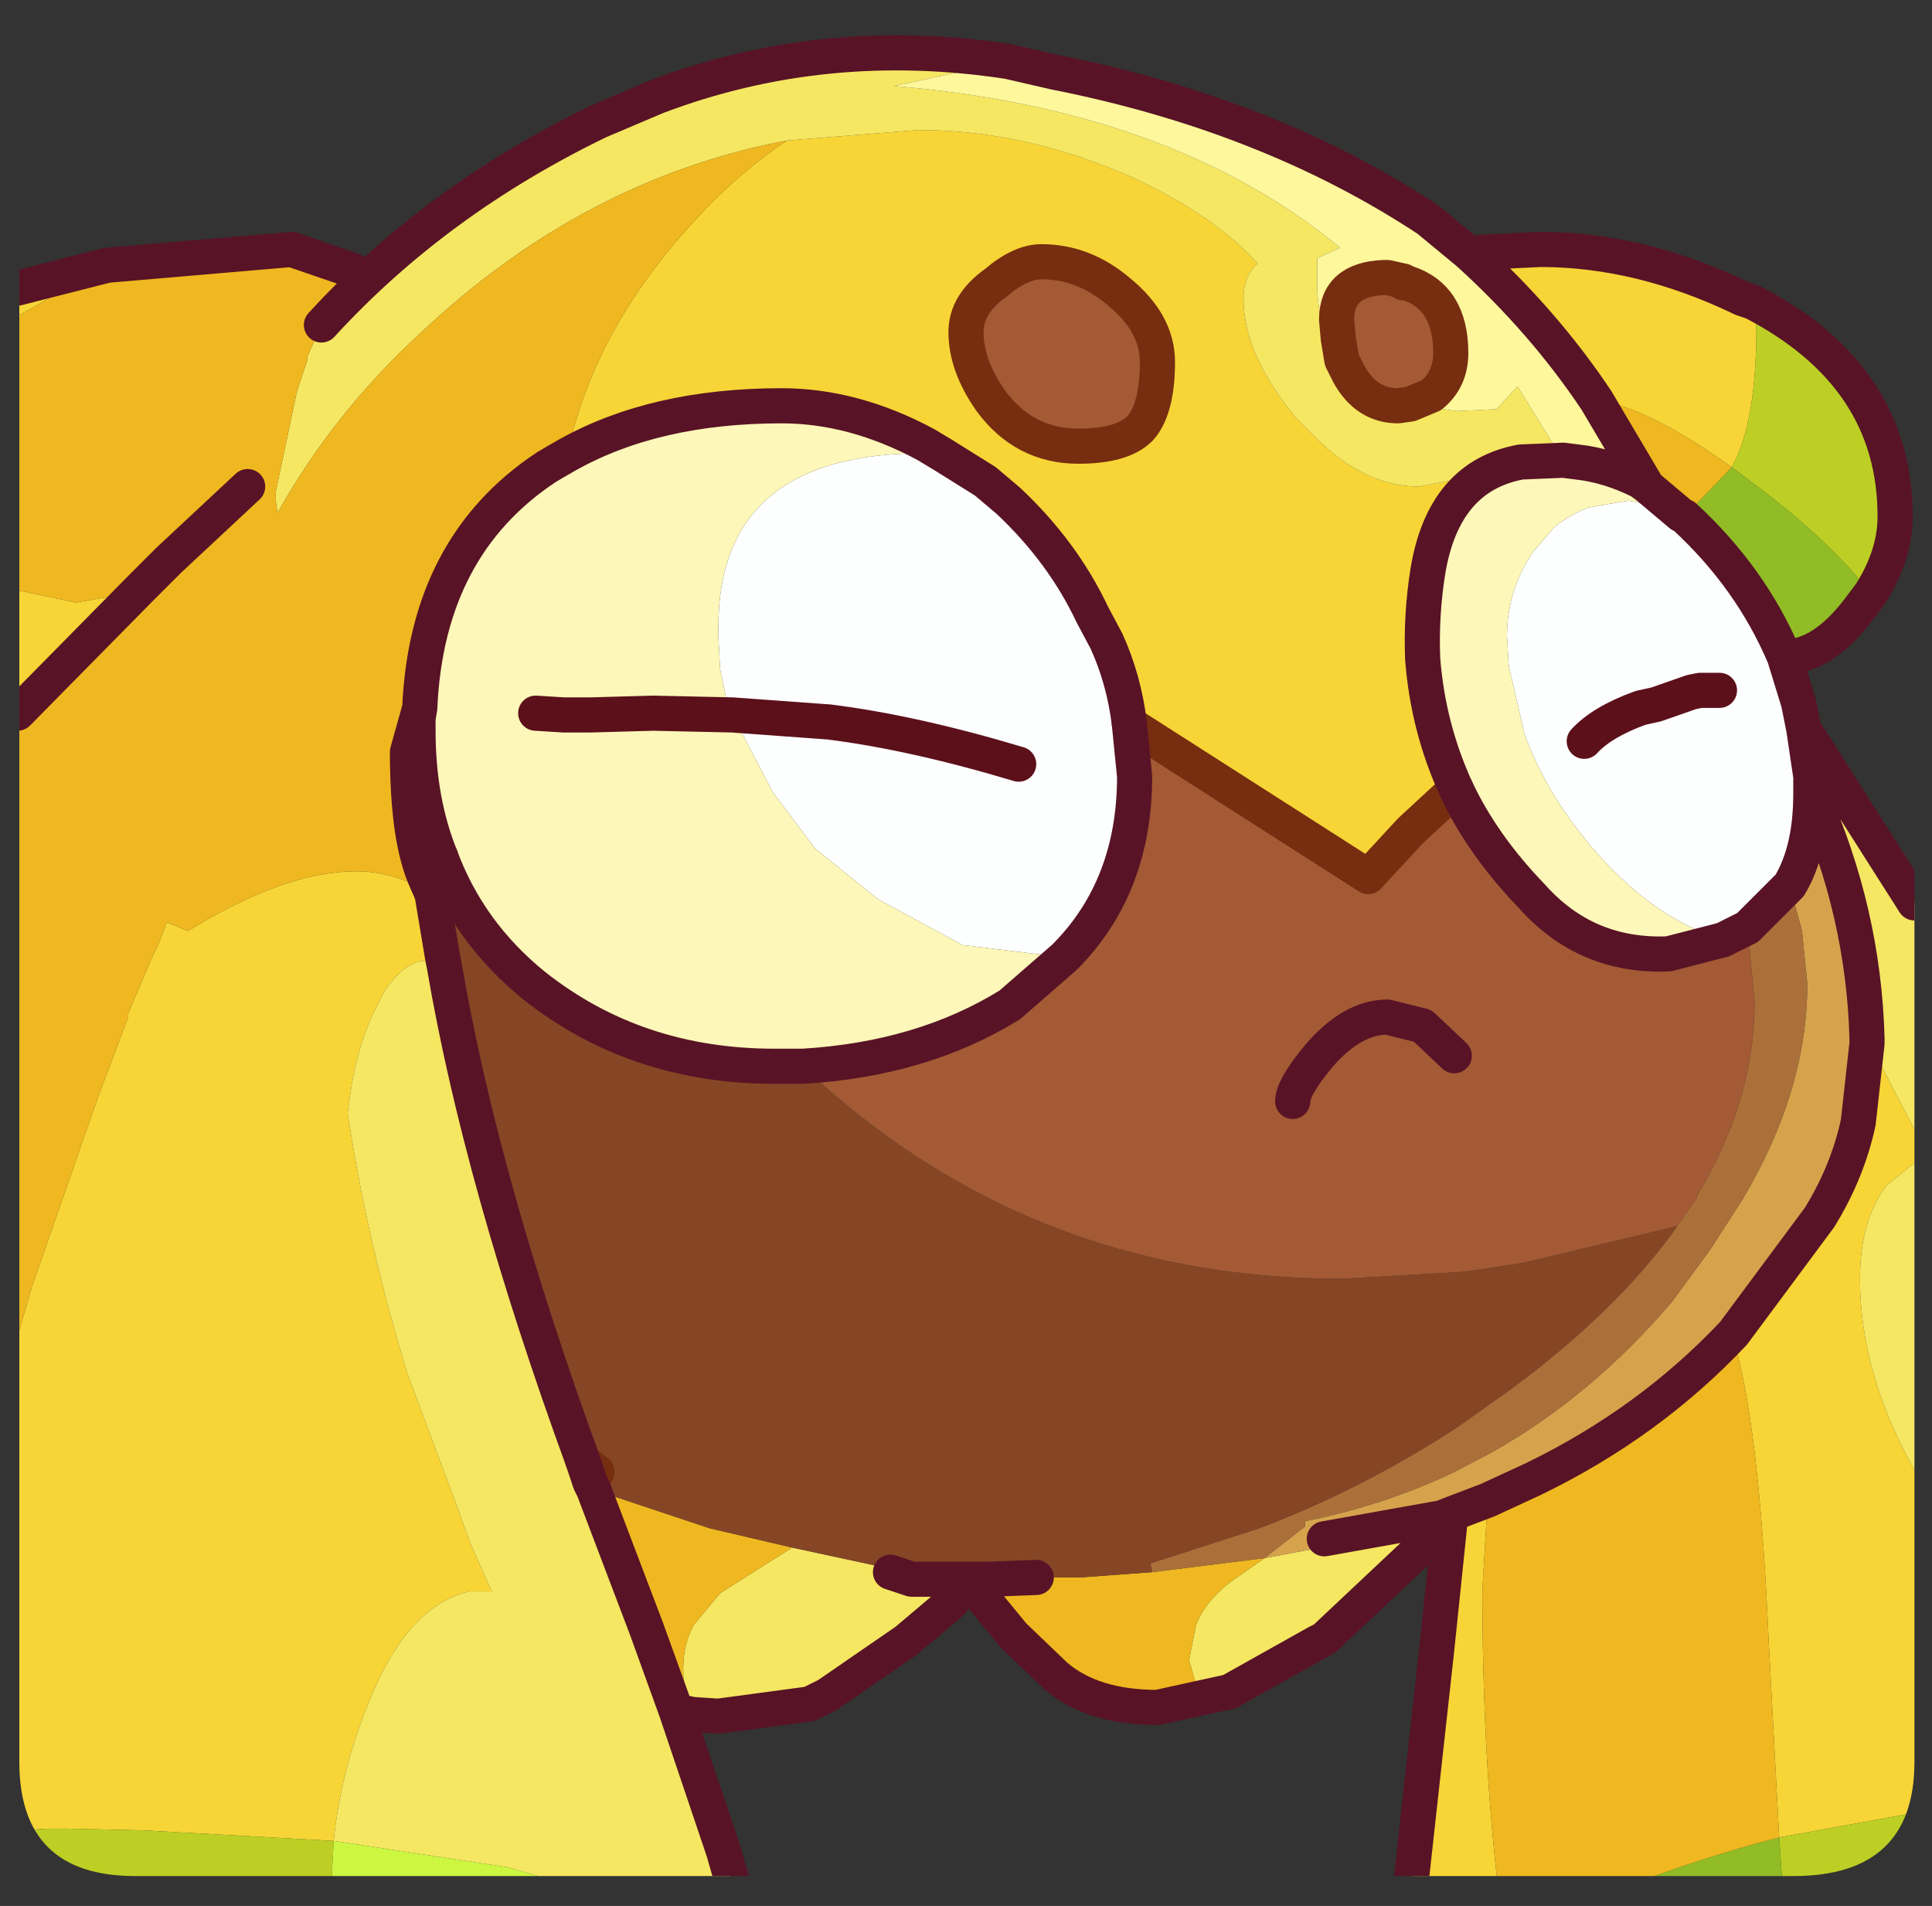 <?xml version="1.0" encoding="UTF-8" standalone="no"?>
<svg xmlns:ffdec="https://www.free-decompiler.com/flash" xmlns:xlink="http://www.w3.org/1999/xlink" ffdec:objectType="frame" height="54.25px" width="55.0px" xmlns="http://www.w3.org/2000/svg">
  <rect width="100%" height="100%" fill="#333333" stroke="none"/>
  <g transform="matrix(1.0, 0.0, 0.0, 1.0, 0.55, 0.0)">
    <clipPath id="clipPath0" transform="matrix(1.0, 0.0, 0.0, 1.0, 0.0, 0.0)">
      <path d="M50.5 0.0 Q53.95 0.0 53.95 3.3 L53.95 50.15 Q53.95 53.4 50.5 53.4 L3.3 53.4 Q0.0 53.4 0.0 50.15 L0.0 3.3 Q0.0 0.0 3.3 0.0 L50.5 0.0" fill="#000000" fill-rule="evenodd" stroke="none"/>
    </clipPath>
    <g clip-path="url(#clipPath0)">
      <use ffdec:characterId="2" height="53.25" transform="matrix(1.0, 0.0, 0.0, 1.0, -0.55, 1.0)" width="55.0" xlink:href="#shape1"/>
    </g>
    <use ffdec:characterId="3" height="53.4" transform="matrix(1.0, 0.0, 0.0, 1.0, 0.0, 0.0)" width="53.95" xlink:href="#shape2"/>
  </g>
  <defs>
    <g id="shape1" transform="matrix(1.0, 0.0, 0.0, 1.0, 0.55, -1.0)">
      <path d="M41.25 7.2 L43.3 7.1 Q46.15 7.1 49.05 8.5 L49.35 8.6 49.45 9.35 Q49.45 11.95 48.8 13.2 L48.75 13.3 Q46.3 11.55 44.9 11.4 43.4 9.15 41.25 7.2 M53.95 32.15 L53.95 33.1 53.15 33.75 Q52.4 34.75 52.4 36.4 52.4 39.05 53.9 41.75 L53.95 41.85 53.95 51.6 50.1 52.3 49.8 46.7 Q49.55 40.95 48.9 38.5 L48.8 37.95 51.25 34.65 Q52.05 33.35 52.35 31.95 L52.6 29.7 52.6 29.55 53.95 32.15 M42.1 53.75 L39.6 53.75 40.35 46.95 40.75 43.1 41.8 42.7 41.65 45.25 Q41.65 49.95 42.1 53.75 M-0.05 52.1 L-0.05 38.05 0.35 36.65 2.25 31.2 3.1 28.95 3.1 28.85 3.8 27.2 3.95 26.9 4.2 26.25 4.8 26.5 Q7.55 24.8 9.6 24.8 10.55 24.8 11.5 25.3 L11.55 25.35 11.75 25.45 12.05 27.25 11.55 27.35 Q11.0 27.35 10.4 28.2 L10.2 28.6 Q9.55 29.8 9.35 31.7 9.9 35.35 11.05 39.1 L12.45 42.85 12.85 43.95 13.45 45.3 12.8 45.3 Q11.05 45.7 9.95 48.45 9.15 50.4 8.95 52.4 L3.55 52.1 1.35 52.05 0.85 52.05 -0.05 52.1 M-0.05 20.3 L-0.05 16.8 1.6 17.15 2.8 16.95 3.4 16.8 -0.05 20.3 M-0.05 9.0 L-0.05 8.2 2.5 7.55 -0.05 9.0 M21.85 4.0 L25.6 3.7 Q28.7 3.7 31.8 5.1 34.1 6.2 35.25 7.5 34.85 7.85 34.85 8.5 34.85 10.1 36.35 11.9 L36.9 12.45 Q38.3 13.85 39.85 13.85 L41.4 13.55 41.6 13.5 42.6 12.75 42.75 13.15 Q40.55 13.55 40.1 16.25 39.9 17.5 39.95 18.75 40.1 20.7 40.9 22.45 L39.6 23.65 38.4 24.95 31.6 20.6 Q31.45 19.35 30.95 18.25 L30.55 17.5 Q29.7 15.7 28.15 14.25 L27.5 13.7 26.3 12.95 25.8 12.65 Q23.75 11.55 21.7 11.55 18.1 11.55 15.6 12.95 16.35 9.35 19.3 6.2 20.5 4.9 21.85 4.0 M31.9 12.2 Q32.4 11.65 32.4 10.3 32.4 9.2 31.3 8.3 30.3 7.45 29.1 7.45 28.5 7.45 27.8 8.05 26.95 8.65 26.95 9.45 26.95 10.4 27.65 11.4 28.6 12.7 30.15 12.7 31.4 12.7 31.9 12.2 M39.4 8.0 L39.5 8.05 39.4 8.05 39.4 8.0" fill="#f8d636" fill-rule="evenodd" stroke="none"/>
      <path d="M48.75 13.3 L48.8 13.2 Q49.45 11.95 49.45 9.35 L49.35 8.6 Q53.4 10.7 53.4 14.7 53.4 15.8 52.7 16.9 51.65 15.5 49.55 13.9 L48.75 13.3 M53.95 51.6 L53.95 53.75 50.2 53.75 50.1 52.3 53.95 51.6 M8.95 53.75 L-0.05 53.75 -0.05 52.1 0.85 52.05 1.35 52.05 3.55 52.1 8.95 52.4 8.9 53.3 8.95 53.75" fill="#bed024" fill-rule="evenodd" stroke="none"/>
      <path d="M50.8 20.75 L53.95 25.7 53.95 32.15 52.6 29.55 Q52.5 25.95 51.0 22.6 L51.0 22.1 50.8 20.75 M53.95 33.1 L53.95 41.85 53.9 41.75 Q52.4 39.05 52.4 36.4 52.4 34.75 53.15 33.75 L53.95 33.1 M40.5 43.2 L40.55 43.45 37.2 46.6 37.05 46.7 36.95 46.75 34.45 48.15 33.5 47.95 33.3 47.25 33.5 46.25 Q33.75 45.6 34.45 45.05 L35.45 44.35 37.05 44.05 37.15 43.8 40.5 43.2 M26.55 44.95 L26.55 45.6 25.25 46.7 23.0 48.25 22.5 48.5 19.9 48.85 19.15 48.8 Q18.9 48.35 18.9 47.5 18.9 46.8 19.2 46.25 L19.95 45.35 22.0 44.05 24.55 44.6 24.8 44.75 25.4 44.95 26.55 44.95 M18.7 48.7 L20.05 52.7 20.35 53.75 16.0 53.75 13.9 53.15 8.95 52.4 Q9.15 50.4 9.95 48.45 11.05 45.7 12.8 45.3 L13.45 45.3 12.85 43.95 12.45 42.85 11.05 39.1 Q9.9 35.35 9.35 31.7 9.55 29.8 10.2 28.6 L10.4 28.2 Q11.0 27.35 11.55 27.35 L12.05 27.25 12.1 27.5 Q13.15 33.65 16.05 41.6 L16.25 42.2 16.35 42.4 16.9 43.85 17.85 46.35 18.7 48.7 M8.6 9.25 Q11.85 5.7 16.5 3.45 L18.15 2.75 Q22.9 0.95 28.15 1.75 L24.9 2.45 Q32.8 3.1 37.6 7.05 L36.95 7.35 36.95 8.15 Q36.95 9.15 37.45 9.95 L37.65 10.25 37.85 10.65 Q38.35 11.55 39.25 11.55 L39.6 11.5 40.9 11.7 42.0 11.65 42.05 11.65 42.65 11.0 43.3 12.05 43.8 12.85 43.95 13.1 42.75 13.15 42.6 12.75 41.6 13.5 41.4 13.55 39.85 13.85 Q38.3 13.85 36.9 12.45 L36.35 11.9 Q34.85 10.1 34.85 8.5 34.85 7.85 35.25 7.5 34.1 6.2 31.8 5.1 28.7 3.7 25.6 3.7 L21.85 4.0 Q16.05 5.1 11.4 9.5 8.95 11.75 7.35 14.6 L7.3 14.25 7.3 14.0 7.9 11.15 8.2 10.25 8.2 10.15 8.6 9.25" fill="#f6e862" fill-rule="evenodd" stroke="none"/>
      <path d="M52.7 16.9 L52.4 17.3 Q51.35 18.7 50.25 18.7 49.3 16.45 47.4 14.7 L48.75 13.3 49.55 13.9 Q51.65 15.5 52.7 16.9 M50.2 53.75 L45.6 53.75 Q47.95 52.85 50.1 52.3 L50.2 53.75" fill="#92bd25" fill-rule="evenodd" stroke="none"/>
      <path d="M44.9 11.4 Q46.3 11.55 48.75 13.3 L47.4 14.7 47.3 14.65 46.35 13.85 44.9 11.4 M45.6 53.75 L42.1 53.75 Q41.65 49.95 41.65 45.25 L41.8 42.7 43.1 42.1 Q46.4 40.5 48.8 37.95 L48.9 38.5 Q49.55 40.95 49.8 46.7 L50.1 52.3 Q47.95 52.85 45.6 53.75 M34.45 48.15 L32.4 48.6 Q30.55 48.6 29.5 47.7 L28.3 46.55 27.15 45.15 27.15 44.95 27.65 44.95 28.95 44.9 30.2 44.9 32.25 44.75 35.45 44.35 34.45 45.05 Q33.75 45.6 33.5 46.25 L33.3 47.25 33.5 47.95 34.45 48.15 M19.15 48.8 L18.7 48.7 17.85 46.35 16.9 43.85 16.35 42.4 19.65 43.5 22.0 44.05 19.95 45.35 19.2 46.25 Q18.9 46.8 18.9 47.5 18.9 48.35 19.15 48.8 M-0.05 38.05 L-0.05 20.3 3.4 16.8 2.8 16.95 1.6 17.15 -0.05 16.8 -0.05 9.0 2.5 7.55 7.75 7.1 9.5 7.7 9.35 8.15 Q8.95 8.45 8.6 9.25 L8.2 10.15 8.2 10.25 7.9 11.15 7.3 14.0 7.3 14.25 7.35 14.6 Q8.95 11.75 11.4 9.5 16.05 5.1 21.85 4.0 20.5 4.9 19.3 6.2 16.35 9.35 15.6 12.95 15.25 13.15 15.0 13.3 11.6 15.55 11.4 20.15 L11.35 20.45 11.35 20.8 Q11.35 22.8 12.0 24.4 L11.6 25.1 11.75 25.45 11.55 25.35 11.5 25.3 Q10.55 24.8 9.6 24.8 7.55 24.8 4.8 26.5 L4.2 26.25 3.95 26.9 3.8 27.2 3.1 28.85 3.1 28.95 2.25 31.2 0.35 36.65 -0.05 38.05 M3.4 16.8 L3.75 16.45 4.25 15.95 6.5 13.85 4.25 15.95 3.75 16.45 3.4 16.8 M11.6 25.1 Q11.05 23.95 11.05 21.4 L11.4 20.15 11.05 21.4 Q11.05 23.95 11.6 25.1 M16.05 41.6 L16.45 41.9 16.35 42.1 16.25 42.2 16.05 41.6" fill="#f0b920" fill-rule="evenodd" stroke="none"/>
      <path d="M16.0 53.75 L8.95 53.75 8.9 53.3 8.95 52.4 13.9 53.15 16.0 53.75" fill="#cef741" fill-rule="evenodd" stroke="none"/>
      <path d="M40.75 43.1 L40.5 43.2 37.15 43.8 37.05 44.05 35.45 44.35 36.6 43.45 36.6 43.3 Q38.85 42.85 40.85 41.9 L41.9 41.35 Q44.75 39.75 47.05 37.05 L48.15 35.55 49.05 34.15 Q50.9 31.05 50.9 28.0 L50.75 26.5 50.4 25.2 Q51.0 24.2 51.0 22.6 52.5 25.95 52.6 29.55 L52.6 29.7 52.35 31.95 Q52.05 33.35 51.25 34.65 L48.8 37.95 Q46.4 40.5 43.1 42.1 L41.8 42.7 40.75 43.1" fill="#d7a44d" fill-rule="evenodd" stroke="none"/>
      <path d="M49.2 26.4 L50.4 25.2 50.75 26.5 50.9 28.0 Q50.9 31.05 49.05 34.15 L48.15 35.55 47.05 37.05 Q44.75 39.75 41.9 41.35 L40.85 41.9 Q38.85 42.85 36.6 43.3 L36.6 43.45 35.45 44.35 32.25 44.75 32.2 44.5 35.3 43.5 Q38.2 42.4 40.9 40.65 L42.45 39.55 Q45.5 37.3 47.2 34.9 L47.75 34.1 47.75 34.05 Q49.4 31.35 49.4 28.5 L49.2 26.4" fill="#ac7039" fill-rule="evenodd" stroke="none"/>
      <path d="M41.25 7.2 Q43.4 9.15 44.9 11.4 L46.35 13.85 46.15 13.7 Q45.25 13.25 44.35 13.15 L43.95 13.1 43.8 12.85 43.3 12.05 42.65 11.0 42.05 11.65 42.0 11.65 40.9 11.7 39.6 11.5 40.2 11.25 Q40.75 10.8 40.75 10.05 40.75 8.45 39.5 8.05 L39.4 8.0 38.95 7.9 38.85 7.9 Q37.5 7.95 37.5 9.1 L37.55 9.65 37.65 10.25 37.45 9.95 Q36.95 9.15 36.95 8.15 L36.95 7.35 37.6 7.05 Q32.8 3.1 24.9 2.45 L28.15 1.75 29.45 2.05 Q35.55 3.25 40.1 6.25 L41.25 7.2" fill="#fff89c" fill-rule="evenodd" stroke="none"/>
      <path d="M39.6 11.5 L39.25 11.55 Q38.35 11.55 37.85 10.65 L37.65 10.25 37.55 9.65 37.5 9.1 Q37.5 7.95 38.85 7.9 L38.95 7.9 39.4 8.0 39.4 8.05 39.5 8.05 Q40.75 8.45 40.75 10.05 40.75 10.8 40.2 11.25 L39.6 11.5 M48.5 26.75 L49.2 26.4 49.4 28.5 Q49.4 31.35 47.75 34.05 L47.75 34.1 47.2 34.9 42.8 35.95 41.15 36.2 37.65 36.4 Q28.7 36.4 22.3 30.35 25.7 30.15 28.2 28.6 L29.75 27.25 Q31.75 25.25 31.75 22.1 L31.6 20.6 38.4 24.95 39.6 23.65 40.9 22.45 Q41.65 24.05 43.05 25.5 44.6 27.25 46.95 27.15 L48.5 26.75 M31.9 12.2 Q31.4 12.7 30.15 12.7 28.6 12.7 27.65 11.4 26.95 10.4 26.95 9.45 26.95 8.65 27.8 8.05 28.5 7.45 29.1 7.45 30.3 7.45 31.3 8.3 32.4 9.2 32.4 10.3 32.4 11.65 31.9 12.2 M36.25 31.35 Q36.25 30.95 37.0 30.05 37.95 28.95 38.95 28.95 L39.95 29.2 40.85 30.05 39.95 29.2 38.95 28.95 Q37.95 28.95 37.0 30.05 36.25 30.95 36.25 31.35" fill="#a45a35" fill-rule="evenodd" stroke="none"/>
      <path d="M26.95 44.95 L26.55 44.95 25.4 44.95 24.8 44.75 24.55 44.6 22.0 44.05 19.65 43.5 16.35 42.4 16.25 42.2 16.35 42.1 16.45 41.9 16.05 41.6 Q13.15 33.65 12.1 27.5 L12.05 27.25 11.75 25.45 11.6 25.1 12.0 24.4 Q12.8 26.55 14.65 28.05 17.55 30.35 21.5 30.35 L22.3 30.35 Q28.7 36.4 37.65 36.4 L41.15 36.2 42.8 35.95 47.2 34.9 Q45.5 37.3 42.45 39.55 L40.9 40.65 Q38.2 42.4 35.3 43.5 L32.2 44.5 32.25 44.75 30.2 44.9 28.95 44.9 27.65 44.95 27.15 44.95 26.95 44.95" fill="#874625" fill-rule="evenodd" stroke="none"/>
      <path d="M50.25 18.7 L50.65 20.0 50.8 20.75 51.0 22.1 51.0 22.6 Q51.0 24.2 50.4 25.2 L49.2 26.4 48.5 26.75 Q46.5 26.15 44.75 24.1 43.45 22.55 42.85 20.9 L42.4 18.95 42.35 18.1 Q42.35 16.8 43.1 15.7 L43.7 15.0 Q44.15 14.65 44.65 14.45 L45.8 14.25 46.65 14.4 47.3 14.65 47.4 14.7 Q49.3 16.45 50.25 18.7 M44.55 21.1 Q45.05 20.55 46.15 20.15 L46.6 20.05 47.6 19.7 47.85 19.65 48.4 19.65 47.85 19.65 47.6 19.7 46.6 20.05 46.15 20.15 Q45.05 20.55 44.55 21.1 M31.6 20.6 L31.75 22.1 Q31.75 25.25 29.75 27.25 L26.85 26.9 24.45 25.6 22.65 24.15 21.45 22.55 20.3 20.35 23.05 20.55 Q25.45 20.85 28.45 21.75 25.45 20.85 23.05 20.55 L20.3 20.35 20.15 20.0 19.95 19.05 19.9 18.1 19.9 17.85 Q19.9 12.9 25.75 12.9 L25.8 12.65 26.3 12.95 27.5 13.7 28.15 14.25 Q29.7 15.7 30.55 17.5 L30.95 18.25 Q31.45 19.35 31.6 20.6" fill="#feffff" fill-rule="evenodd" stroke="none"/>
      <path d="M43.95 13.1 L44.35 13.15 Q45.25 13.25 46.15 13.7 L46.35 13.85 47.3 14.65 46.65 14.4 45.8 14.25 44.65 14.45 Q44.15 14.65 43.7 15.0 L43.1 15.7 Q42.35 16.8 42.35 18.1 L42.4 18.95 42.85 20.9 Q43.45 22.55 44.75 24.1 46.5 26.15 48.5 26.75 L46.95 27.15 Q44.6 27.25 43.05 25.5 41.65 24.05 40.9 22.45 40.1 20.7 39.95 18.75 39.9 17.5 40.1 16.25 40.55 13.55 42.75 13.15 L43.95 13.1 M29.75 27.25 L28.2 28.6 Q25.7 30.15 22.3 30.35 L21.5 30.35 Q17.55 30.35 14.65 28.05 12.8 26.55 12.0 24.4 11.35 22.8 11.35 20.8 L11.35 20.45 11.4 20.15 Q11.6 15.55 15.0 13.3 15.25 13.15 15.6 12.95 18.1 11.55 21.7 11.55 23.75 11.55 25.8 12.65 L25.75 12.9 Q19.9 12.9 19.9 17.85 L19.9 18.1 19.95 19.05 20.15 20.0 20.3 20.35 21.45 22.55 22.65 24.15 24.45 25.6 26.85 26.9 29.75 27.25 M14.7 20.3 L15.5 20.35 16.0 20.35 16.25 20.35 18.05 20.3 20.3 20.35 18.05 20.3 16.25 20.35 16.0 20.35 15.5 20.35 14.7 20.3" fill="#fef8ba" fill-rule="evenodd" stroke="none"/>
      <path d="M39.6 11.5 L39.25 11.55 Q38.35 11.55 37.85 10.65 L37.65 10.25 37.55 9.65 37.5 9.1 Q37.5 7.95 38.85 7.9 L38.95 7.9 39.4 8.0 39.5 8.05 Q40.75 8.45 40.75 10.05 40.75 10.8 40.2 11.25 L39.6 11.5 M40.9 22.45 L39.6 23.65 38.4 24.95 31.6 20.6 M31.9 12.2 Q31.4 12.7 30.15 12.7 28.6 12.7 27.65 11.4 26.95 10.4 26.95 9.45 26.95 8.65 27.8 8.05 28.5 7.45 29.1 7.45 30.3 7.45 31.3 8.3 32.4 9.2 32.4 10.3 32.4 11.65 31.9 12.2 M39.5 8.05 L39.4 8.05 39.4 8.0 M11.6 25.1 L12.0 24.4 M16.45 41.9 L16.05 41.6" fill="none" stroke="#772d10" stroke-linecap="round" stroke-linejoin="round" stroke-width="1.0"/>
      <path d="M49.35 8.6 L49.05 8.5 Q46.15 7.1 43.3 7.1 L41.25 7.2 Q43.4 9.15 44.9 11.4 L46.35 13.85 47.3 14.65 47.4 14.7 Q49.3 16.45 50.25 18.7 L50.65 20.0 50.8 20.75 53.95 25.7 M49.35 8.6 Q53.4 10.7 53.4 14.7 53.4 15.8 52.7 16.9 L52.4 17.3 Q51.35 18.7 50.25 18.7 M39.6 53.75 L40.35 46.95 40.75 43.1 40.5 43.2 37.15 43.8 M40.55 43.45 L37.2 46.6 M37.05 46.7 L36.95 46.75 34.45 48.15 32.4 48.6 Q30.55 48.6 29.5 47.7 L28.3 46.55 27.15 45.15 26.95 44.95 26.55 44.95 25.4 44.95 24.8 44.75 M26.55 45.6 L25.25 46.7 23.0 48.25 22.5 48.5 19.9 48.85 19.15 48.8 18.7 48.7 20.05 52.7 20.35 53.75 M-0.05 8.2 L2.5 7.55 7.75 7.1 9.5 7.7 M8.6 9.25 Q11.85 5.7 16.5 3.45 L18.15 2.75 Q22.9 0.95 28.15 1.75 L29.45 2.05 Q35.55 3.25 40.1 6.25 L41.25 7.2 M43.95 13.1 L44.35 13.15 Q45.25 13.25 46.15 13.7 L46.35 13.85 M48.5 26.75 L49.2 26.4 50.4 25.2 Q51.0 24.2 51.0 22.6 L51.0 22.1 50.8 20.75 M42.75 13.15 L43.95 13.1 M52.6 29.55 L52.6 29.7 52.35 31.95 Q52.05 33.35 51.25 34.65 L48.8 37.95 Q46.4 40.5 43.1 42.1 L41.8 42.7 40.75 43.1 M52.6 29.55 Q52.5 25.95 51.0 22.6 M48.5 26.75 L46.95 27.15 Q44.6 27.25 43.05 25.5 41.65 24.05 40.9 22.45 40.1 20.7 39.95 18.75 39.9 17.5 40.1 16.25 40.55 13.55 42.75 13.15 M31.6 20.6 L31.75 22.1 Q31.75 25.25 29.75 27.25 L28.2 28.6 Q25.7 30.15 22.3 30.35 L21.5 30.35 Q17.55 30.35 14.65 28.05 12.8 26.55 12.0 24.4 11.35 22.8 11.35 20.8 L11.35 20.45 11.4 20.15 11.05 21.4 Q11.05 23.95 11.6 25.1 L11.75 25.45 12.05 27.25 12.1 27.5 Q13.15 33.65 16.05 41.6 L16.25 42.2 16.35 42.4 16.9 43.85 17.85 46.35 18.7 48.7 M25.8 12.65 L26.3 12.95 27.5 13.7 28.15 14.25 Q29.7 15.7 30.55 17.5 L30.95 18.25 Q31.45 19.35 31.6 20.6 M15.6 12.95 Q18.1 11.55 21.7 11.55 23.75 11.55 25.8 12.65 M15.6 12.95 Q15.25 13.15 15.0 13.3 11.6 15.55 11.4 20.15 M6.5 13.85 L4.25 15.95 3.75 16.45 3.4 16.8 -0.05 20.3 M40.85 30.05 L39.95 29.2 38.95 28.95 Q37.95 28.95 37.0 30.05 36.25 30.95 36.25 31.35 M28.95 44.9 L27.65 44.95 27.15 44.95 26.95 44.95" fill="none" stroke="#581326" stroke-linecap="round" stroke-linejoin="round" stroke-width="1.0"/>
      <path d="M48.4 19.65 L47.85 19.65 47.6 19.7 46.6 20.05 46.15 20.15 Q45.05 20.55 44.55 21.1 M20.3 20.35 L18.05 20.3 16.25 20.35 16.0 20.35 15.5 20.35 14.7 20.3 M20.3 20.35 L23.05 20.55 Q25.45 20.85 28.45 21.75" fill="none" stroke="#5c101a" stroke-linecap="round" stroke-linejoin="round" stroke-width="1.0"/>
    </g>
    <g id="shape2" transform="matrix(1.0, 0.0, 0.0, 1.0, 0.0, 0.0)">
      <path d="M50.5 0.0 Q53.95 0.0 53.95 3.3 L53.95 50.15 Q53.95 53.4 50.5 53.4 L3.3 53.4 Q0.0 53.4 0.0 50.15 L0.0 3.3 Q0.0 0.0 3.3 0.0 L50.5 0.0" fill="#000000" fill-opacity="0.004" fill-rule="evenodd" stroke="none"/>
    </g>
  </defs>
</svg>
